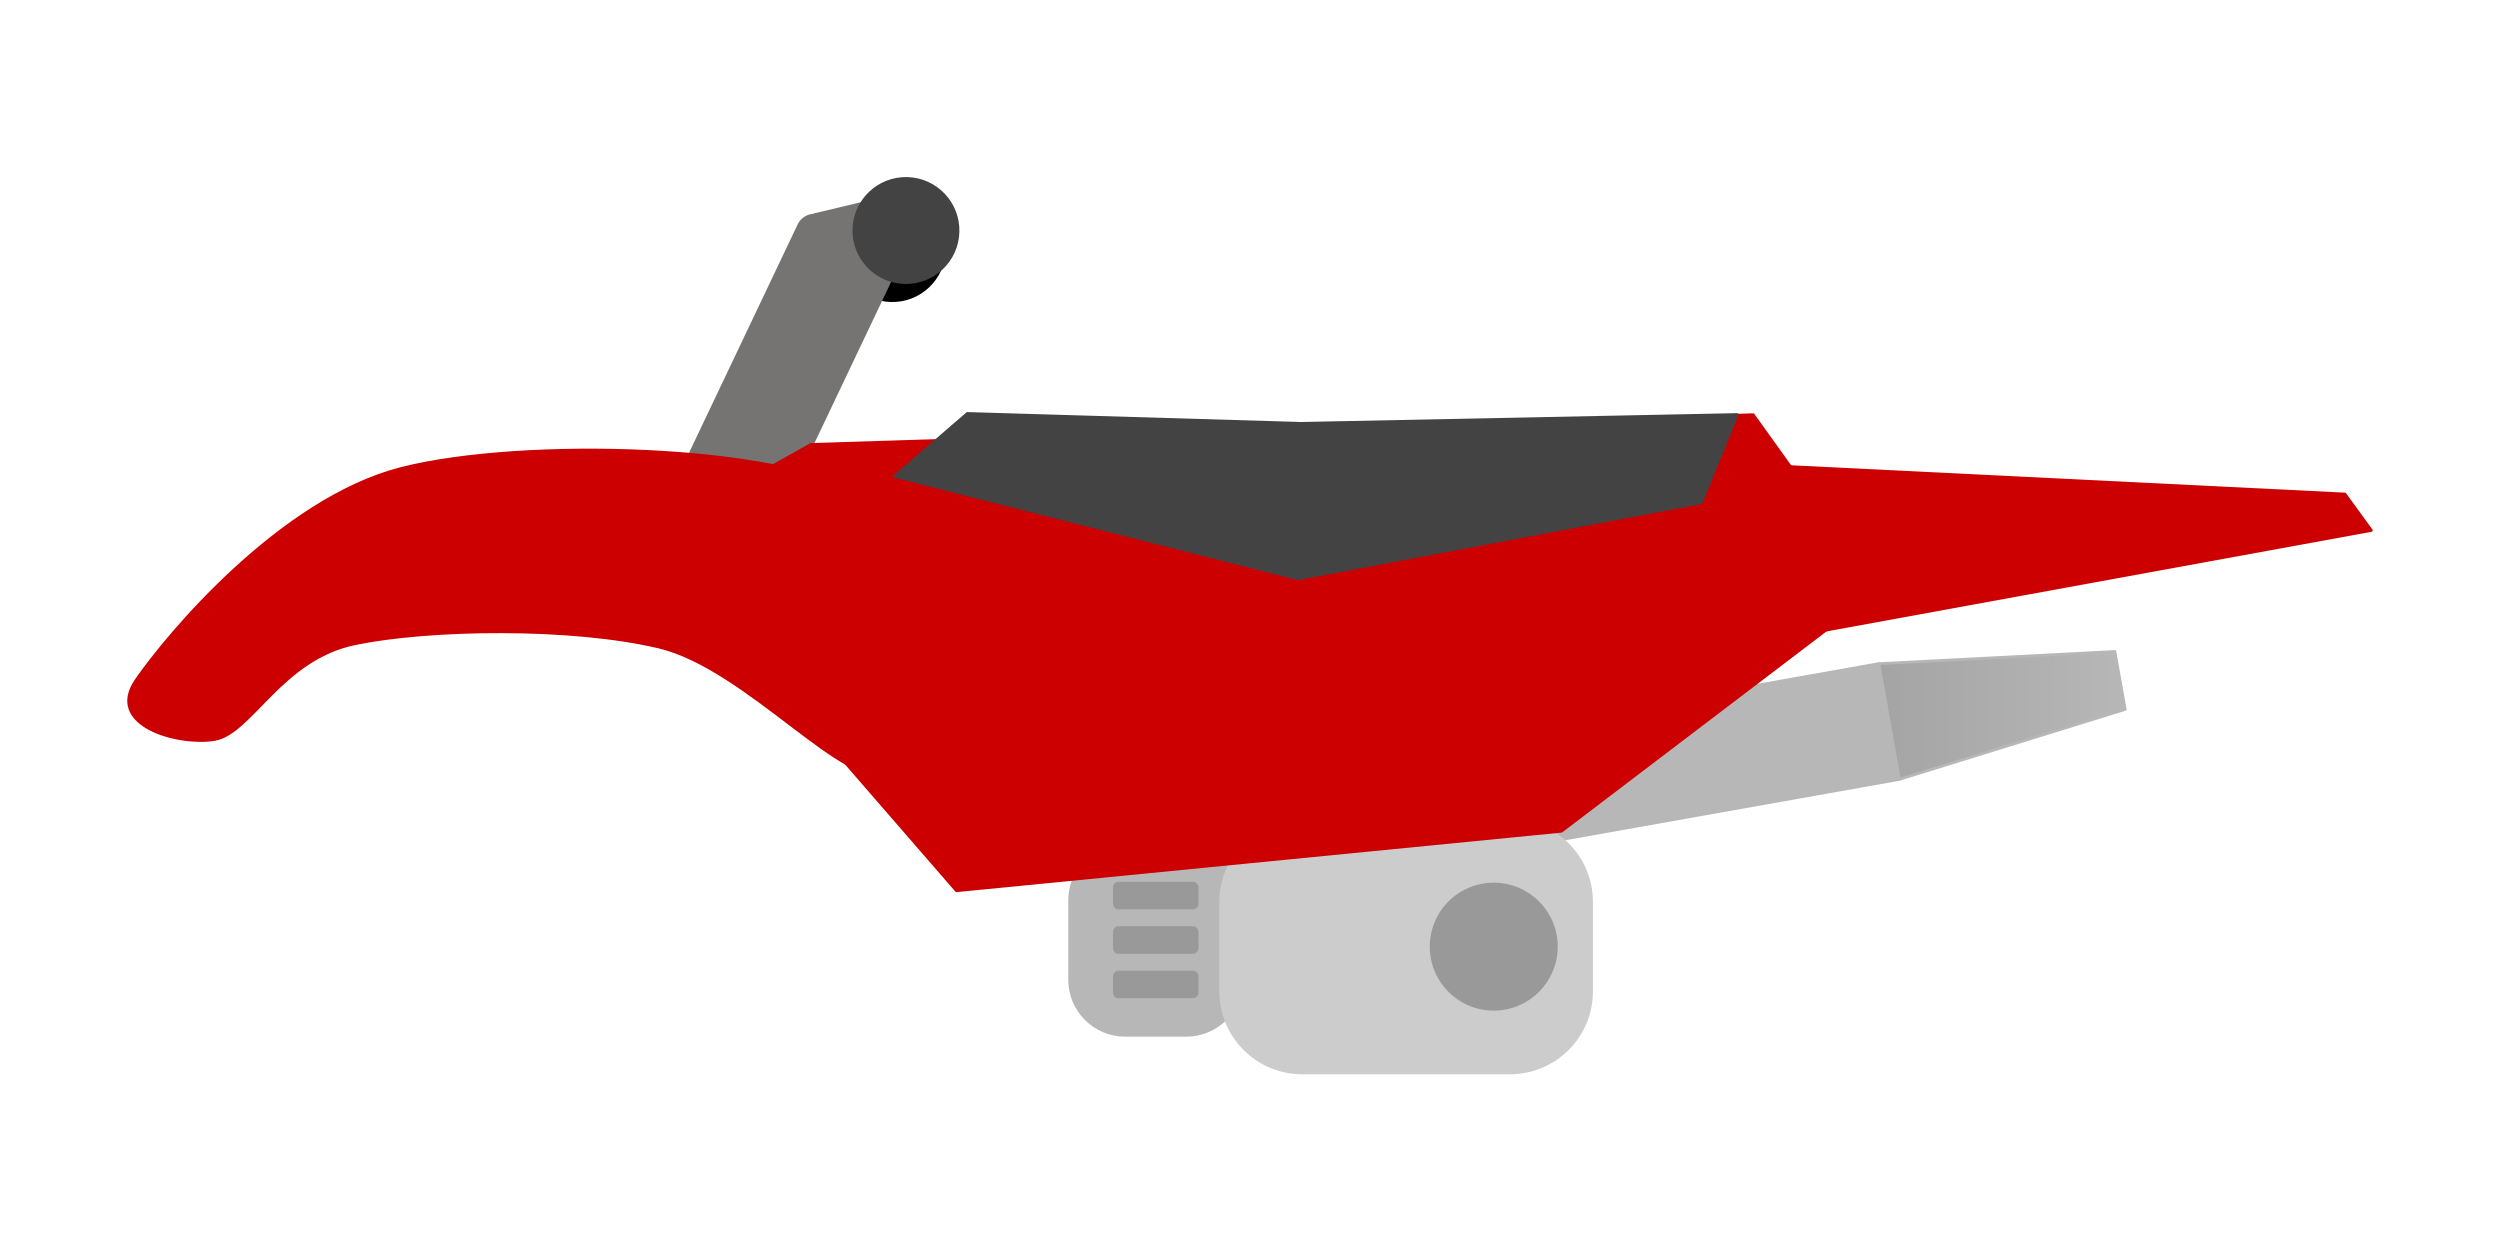 <svg version="1.1" viewBox="0.0 0.0 900.0 450.0" fill="none" stroke="none" stroke-linecap="square" stroke-miterlimit="10" xmlns:xlink="http://www.w3.org/1999/xlink" xmlns="http://www.w3.org/2000/svg"><clipPath id="p.0"><path d="m0 0l900.0 0l0 450.0l-900.0 0l0 -450.0z" clip-rule="nonzero"/></clipPath><g clip-path="url(#p.0)"><path fill="#000000" fill-opacity="0.0" d="m0 0l900.0 0l0 450.0l-900.0 0z" fill-rule="evenodd"/><path fill="#000000" d="m339.98 89.978l0 0c0.27 -10.35 -7.902 -18.959 -18.252 -19.228l0 0c-4.97 -0.129 -9.788 1.721 -13.394 5.144c-3.606 3.423 -5.705 8.138 -5.834 13.108l0 0c-0.27 10.35 7.902 18.959 18.252 19.228l0 0c10.35 0.27 18.959 -7.902 19.228 -18.252z" fill-rule="evenodd"/><path stroke="#000000" stroke-width="1.0" stroke-linejoin="round" stroke-linecap="butt" d="m339.98 89.978l0 0c0.27 -10.35 -7.902 -18.959 -18.252 -19.228l0 0c-4.97 -0.129 -9.788 1.721 -13.394 5.144c-3.606 3.423 -5.705 8.138 -5.834 13.108l0 0c-0.27 10.35 7.902 18.959 18.252 19.228l0 0c10.35 0.27 18.959 -7.902 19.228 -18.252z" fill-rule="evenodd"/><path fill="#767373" d="m322.129 97.533l0 0c1.513 -3.182 0.162 -6.99 -3.019 -8.507l-23.034 -10.982l0 0c-1.527 -0.728 -3.281 -0.819 -4.874 -0.254c-1.594 0.566 -2.897 1.742 -3.624 3.27l-60.41 127.029c-1.513 3.182 -0.162 6.99 3.019 8.507l23.034 10.982c3.18 1.516 6.985 0.166 8.499 -3.016z" fill-rule="evenodd"/><path stroke="#767373" stroke-width="1.0" stroke-linejoin="round" stroke-linecap="butt" d="m322.129 97.533l0 0c1.513 -3.182 0.162 -6.99 -3.019 -8.507l-23.034 -10.982l0 0c-1.527 -0.728 -3.281 -0.819 -4.874 -0.254c-1.594 0.566 -2.897 1.742 -3.624 3.27l-60.41 127.029c-1.513 3.182 -0.162 6.99 3.019 8.507l23.034 10.982c3.18 1.516 6.985 0.166 8.499 -3.016z" fill-rule="evenodd"/><path fill="#767373" d="m293.478 77.235l25.685 -6.13l-1.268 29.672z" fill-rule="evenodd"/><path stroke="#767373" stroke-width="1.0" stroke-linejoin="round" stroke-linecap="butt" d="m293.478 77.235l25.685 -6.13l-1.268 29.672z" fill-rule="evenodd"/><path fill="#434343" d="m344.88 83.476l0 0c0.27 -10.35 -7.902 -18.959 -18.252 -19.228l0 0c-4.97 -0.129 -9.788 1.721 -13.394 5.144c-3.606 3.423 -5.705 8.138 -5.834 13.108l0 0c-0.27 10.35 7.902 18.959 18.252 19.228l0 0c10.35 0.27 18.959 -7.902 19.228 -18.252z" fill-rule="evenodd"/><path stroke="#434343" stroke-width="1.0" stroke-linejoin="round" stroke-linecap="butt" d="m344.88 83.476l0 0c0.27 -10.35 -7.902 -18.959 -18.252 -19.228l0 0c-4.97 -0.129 -9.788 1.721 -13.394 5.144c-3.606 3.423 -5.705 8.138 -5.834 13.108l0 0c-0.27 10.35 7.902 18.959 18.252 19.228l0 0c10.35 0.27 18.959 -7.902 19.228 -18.252z" fill-rule="evenodd"/><path fill="#cc0000" d="m318.153 276.964c-12.099 9.124 -49.191 -36.494 -80.927 -44.032c-31.735 -7.537 -82.821 -6.737 -109.486 -1.192c-26.664 5.545 -37.381 32.277 -50.501 34.462c-13.12 2.185 -39.414 -5.098 -28.22 -21.354c11.193 -16.256 51.913 -65.071 95.381 -76.181c43.467 -11.11 136.464 -8.53 165.423 9.52c28.959 18.049 20.43 89.653 8.331 98.777z" fill-rule="evenodd"/><path stroke="#cc0000" stroke-width="1.0" stroke-linejoin="round" stroke-linecap="butt" d="m318.153 276.964c-12.099 9.124 -49.191 -36.494 -80.927 -44.032c-31.735 -7.537 -82.821 -6.737 -109.486 -1.192c-26.664 5.545 -37.381 32.277 -50.501 34.462c-13.12 2.185 -39.414 -5.098 -28.22 -21.354c11.193 -16.256 51.913 -65.071 95.381 -76.181c43.467 -11.11 136.464 -8.53 165.423 9.52c28.959 18.049 20.43 89.653 8.331 98.777z" fill-rule="evenodd"/><path fill="#b7b7b7" d="m447.058 324.129l0 0c0 -11.056 -8.962 -20.018 -20.018 -20.018l-21.949 0l0 0c-5.309 0 -10.401 2.109 -14.155 5.863c-3.754 3.754 -5.863 8.846 -5.863 14.155l0 28.563c0 11.056 8.962 20.018 20.018 20.018l21.949 0c11.056 0 20.018 -8.962 20.018 -20.018z" fill-rule="evenodd"/><path stroke="#b7b7b7" stroke-width="1.0" stroke-linejoin="round" stroke-linecap="butt" d="m447.058 324.129l0 0c0 -11.056 -8.962 -20.018 -20.018 -20.018l-21.949 0l0 0c-5.309 0 -10.401 2.109 -14.155 5.863c-3.754 3.754 -5.863 8.846 -5.863 14.155l0 28.563c0 11.056 8.962 20.018 20.018 20.018l21.949 0c11.056 0 20.018 -8.962 20.018 -20.018z" fill-rule="evenodd"/><path fill="#999999" d="m430.948 319.439l0 0c0 -0.82 -0.665 -1.486 -1.486 -1.486l-26.793 0c-0.394 0 -0.772 0.157 -1.05 0.435c-0.279 0.279 -0.435 0.656 -0.435 1.05l0 5.942c0 0.82 0.665 1.486 1.486 1.486l26.793 0c0.82 0 1.486 -0.665 1.486 -1.486z" fill-rule="evenodd"/><path stroke="#999999" stroke-width="1.0" stroke-linejoin="round" stroke-linecap="butt" d="m430.948 319.439l0 0c0 -0.82 -0.665 -1.486 -1.486 -1.486l-26.793 0c-0.394 0 -0.772 0.157 -1.05 0.435c-0.279 0.279 -0.435 0.656 -0.435 1.05l0 5.942c0 0.82 0.665 1.486 1.486 1.486l26.793 0c0.82 0 1.486 -0.665 1.486 -1.486z" fill-rule="evenodd"/><path fill="#999999" d="m430.948 335.439l0 0c0 -0.82 -0.665 -1.486 -1.486 -1.486l-26.793 0c-0.394 0 -0.772 0.157 -1.05 0.435c-0.279 0.279 -0.435 0.656 -0.435 1.05l0 5.942c0 0.82 0.665 1.486 1.486 1.486l26.793 0c0.82 0 1.486 -0.665 1.486 -1.486z" fill-rule="evenodd"/><path stroke="#999999" stroke-width="1.0" stroke-linejoin="round" stroke-linecap="butt" d="m430.948 335.439l0 0c0 -0.82 -0.665 -1.486 -1.486 -1.486l-26.793 0c-0.394 0 -0.772 0.157 -1.05 0.435c-0.279 0.279 -0.435 0.656 -0.435 1.05l0 5.942c0 0.82 0.665 1.486 1.486 1.486l26.793 0c0.82 0 1.486 -0.665 1.486 -1.486z" fill-rule="evenodd"/><path fill="#999999" d="m430.948 351.439l0 0c0 -0.82 -0.665 -1.486 -1.486 -1.486l-26.793 0c-0.394 0 -0.772 0.157 -1.05 0.435c-0.279 0.279 -0.435 0.656 -0.435 1.05l0 5.942c0 0.82 0.665 1.486 1.486 1.486l26.793 0c0.82 0 1.486 -0.665 1.486 -1.486z" fill-rule="evenodd"/><path stroke="#999999" stroke-width="1.0" stroke-linejoin="round" stroke-linecap="butt" d="m430.948 351.439l0 0c0 -0.82 -0.665 -1.486 -1.486 -1.486l-26.793 0c-0.394 0 -0.772 0.157 -1.05 0.435c-0.279 0.279 -0.435 0.656 -0.435 1.05l0 5.942c0 0.82 0.665 1.486 1.486 1.486l26.793 0c0.82 0 1.486 -0.665 1.486 -1.486z" fill-rule="evenodd"/><defs><linearGradient id="p.1" gradientUnits="userSpaceOnUse" gradientTransform="matrix(9.421 0.0 0.0 9.421 0.0 0.0)" spreadMethod="pad" x1="71.783" y1="29.782" x2="81.205" y2="29.782"><stop offset="0.0" stop-color="#a4a4a4"/><stop offset="1.0" stop-color="#b7b7b7"/></linearGradient></defs><path fill="url(#p.1)" d="m683.707 280.591l81.362 -25.22l-3.701 -20.835l-85.063 4.386z" fill-rule="evenodd"/><path stroke="#b7b7b7" stroke-width="1.0" stroke-linejoin="round" stroke-linecap="butt" d="m683.707 280.591l81.362 -25.22l-3.701 -20.835l-85.063 4.386z" fill-rule="evenodd"/><path fill="#b7b7b7" d="m683.75 280.576l-7.402 -41.669l-155.717 27.717l7.402 41.669z" fill-rule="evenodd"/><path stroke="#b7b7b7" stroke-width="1.0" stroke-linejoin="round" stroke-linecap="butt" d="m683.75 280.576l-7.402 -41.669l-155.717 27.717l7.402 41.669z" fill-rule="evenodd"/><path fill="#cccccc" d="m572.957 324.698l0 0c0 -16.213 -13.143 -29.355 -29.355 -29.355l-74.801 0l0 0c-7.786 0 -15.252 3.093 -20.757 8.598c-5.505 5.505 -8.598 12.972 -8.598 20.757l0 32.187c0 16.213 13.143 29.355 29.355 29.355l74.801 0c16.213 0 29.355 -13.143 29.355 -29.355z" fill-rule="evenodd"/><path stroke="#cccccc" stroke-width="1.0" stroke-linejoin="round" stroke-linecap="butt" d="m572.957 324.698l0 0c0 -16.213 -13.143 -29.355 -29.355 -29.355l-74.801 0l0 0c-7.786 0 -15.252 3.093 -20.757 8.598c-5.505 5.505 -8.598 12.972 -8.598 20.757l0 32.187c0 16.213 13.143 29.355 29.355 29.355l74.801 0c16.213 0 29.355 -13.143 29.355 -29.355z" fill-rule="evenodd"/><path fill="#999999" d="m560.285 340.791l0 0c0 -12.446 -10.089 -22.535 -22.535 -22.535l0 0c-5.977 0 -11.709 2.374 -15.935 6.6c-4.226 4.226 -6.601 9.958 -6.601 15.935l0 0c0 12.446 10.089 22.535 22.535 22.535l0 0c12.446 0 22.535 -10.089 22.535 -22.535z" fill-rule="evenodd"/><path stroke="#999999" stroke-width="1.0" stroke-linejoin="round" stroke-linecap="butt" d="m560.285 340.791l0 0c0 -12.446 -10.089 -22.535 -22.535 -22.535l0 0c-5.977 0 -11.709 2.374 -15.935 6.6c-4.226 4.226 -6.601 9.958 -6.601 15.935l0 0c0 12.446 10.089 22.535 22.535 22.535l0 0c12.446 0 22.535 -10.089 22.535 -22.535z" fill-rule="evenodd"/><path fill="#cc0000" d="m844.167 177.854l9.522 13.092l-221.357 40.462l-4.758 -64.262z" fill-rule="evenodd"/><path stroke="#cc0000" stroke-width="1.0" stroke-linejoin="round" stroke-linecap="butt" d="m844.167 177.854l9.522 13.092l-221.357 40.462l-4.758 -64.262z" fill-rule="evenodd"/><path fill="#cc0000" d="m676.366 212.369l-114.249 86.874l-217.785 21.423l-54.743 -63.073l2.381 -97.588l339.173 -10.711z" fill-rule="evenodd"/><path stroke="#cc0000" stroke-width="1.0" stroke-linejoin="round" stroke-linecap="butt" d="m676.366 212.369l-114.249 86.874l-217.785 21.423l-54.743 -63.073l2.381 -97.588l339.173 -10.711z" fill-rule="evenodd"/><path fill="#434343" d="m625.385 149.235l-156.953 3.184l-120.197 -3.572l-26.184 22.612l145.192 36.892l145.189 -27.373z" fill-rule="evenodd"/><path stroke="#434343" stroke-width="1.0" stroke-linejoin="round" stroke-linecap="butt" d="m625.385 149.235l-156.953 3.184l-120.197 -3.572l-26.184 22.612l145.192 36.892l145.189 -27.373z" fill-rule="evenodd"/><path fill="#434343" d="m616.947 843.328l0 0c0 -76.25 61.813 -138.063 138.063 -138.063l0 0c36.617 0 71.733 14.546 97.625 40.438c25.892 25.892 40.438 61.009 40.438 97.625l0 0c0 76.25 -61.813 138.063 -138.063 138.063l0 0c-76.25 0 -138.063 -61.813 -138.063 -138.063z" fill-rule="evenodd"/><path fill="#999999" d="m676.044 843.338l0 0c0 -43.617 35.359 -78.976 78.976 -78.976l0 0c20.946 0 41.034 8.321 55.845 23.132c14.811 14.811 23.132 34.899 23.132 55.845l0 0c0 43.617 -35.359 78.976 -78.976 78.976l0 0c-43.617 0 -78.976 -35.359 -78.976 -78.976z" fill-rule="evenodd"/><path fill="#434343" d="m806.271 776.575l15.496 15.496l-118.016 118.016l-15.496 -15.496z" fill-rule="evenodd"/><path fill="#434343" d="m688.258 792.073l15.496 -15.496l118.016 118.016l-15.496 15.496z" fill-rule="evenodd"/><path fill="#434343" d="m53.971 843.318l0 0c0 -76.25 61.813 -138.063 138.063 -138.063l0 0c36.617 0 71.733 14.546 97.625 40.438c25.892 25.892 40.438 61.009 40.438 97.625l0 0c0 76.25 -61.813 138.063 -138.063 138.063l0 0c-76.25 0 -138.063 -61.813 -138.063 -138.063z" fill-rule="evenodd"/><path fill="#999999" d="m113.068 843.327l0 0c0 -43.617 35.359 -78.976 78.976 -78.976l0 0c20.946 0 41.034 8.321 55.845 23.132c14.811 14.811 23.132 34.899 23.132 55.845l0 0c0 43.617 -35.359 78.976 -78.976 78.976l0 0c-43.617 0 -78.976 -35.359 -78.976 -78.976z" fill-rule="evenodd"/><path fill="#434343" d="m243.295 776.565l15.496 15.496l-118.016 118.016l-15.496 -15.496z" fill-rule="evenodd"/><path fill="#434343" d="m125.281 792.062l15.496 -15.496l118.016 118.016l-15.496 15.496z" fill-rule="evenodd"/><path fill="#cc0000" d="m291.864 160.055l-15.874 8.874l16.874 5.625z" fill-rule="evenodd"/><path stroke="#cc0000" stroke-width="1.0" stroke-linejoin="round" stroke-linecap="butt" d="m291.864 160.055l-15.874 8.874l16.874 5.625z" fill-rule="evenodd"/></g></svg>